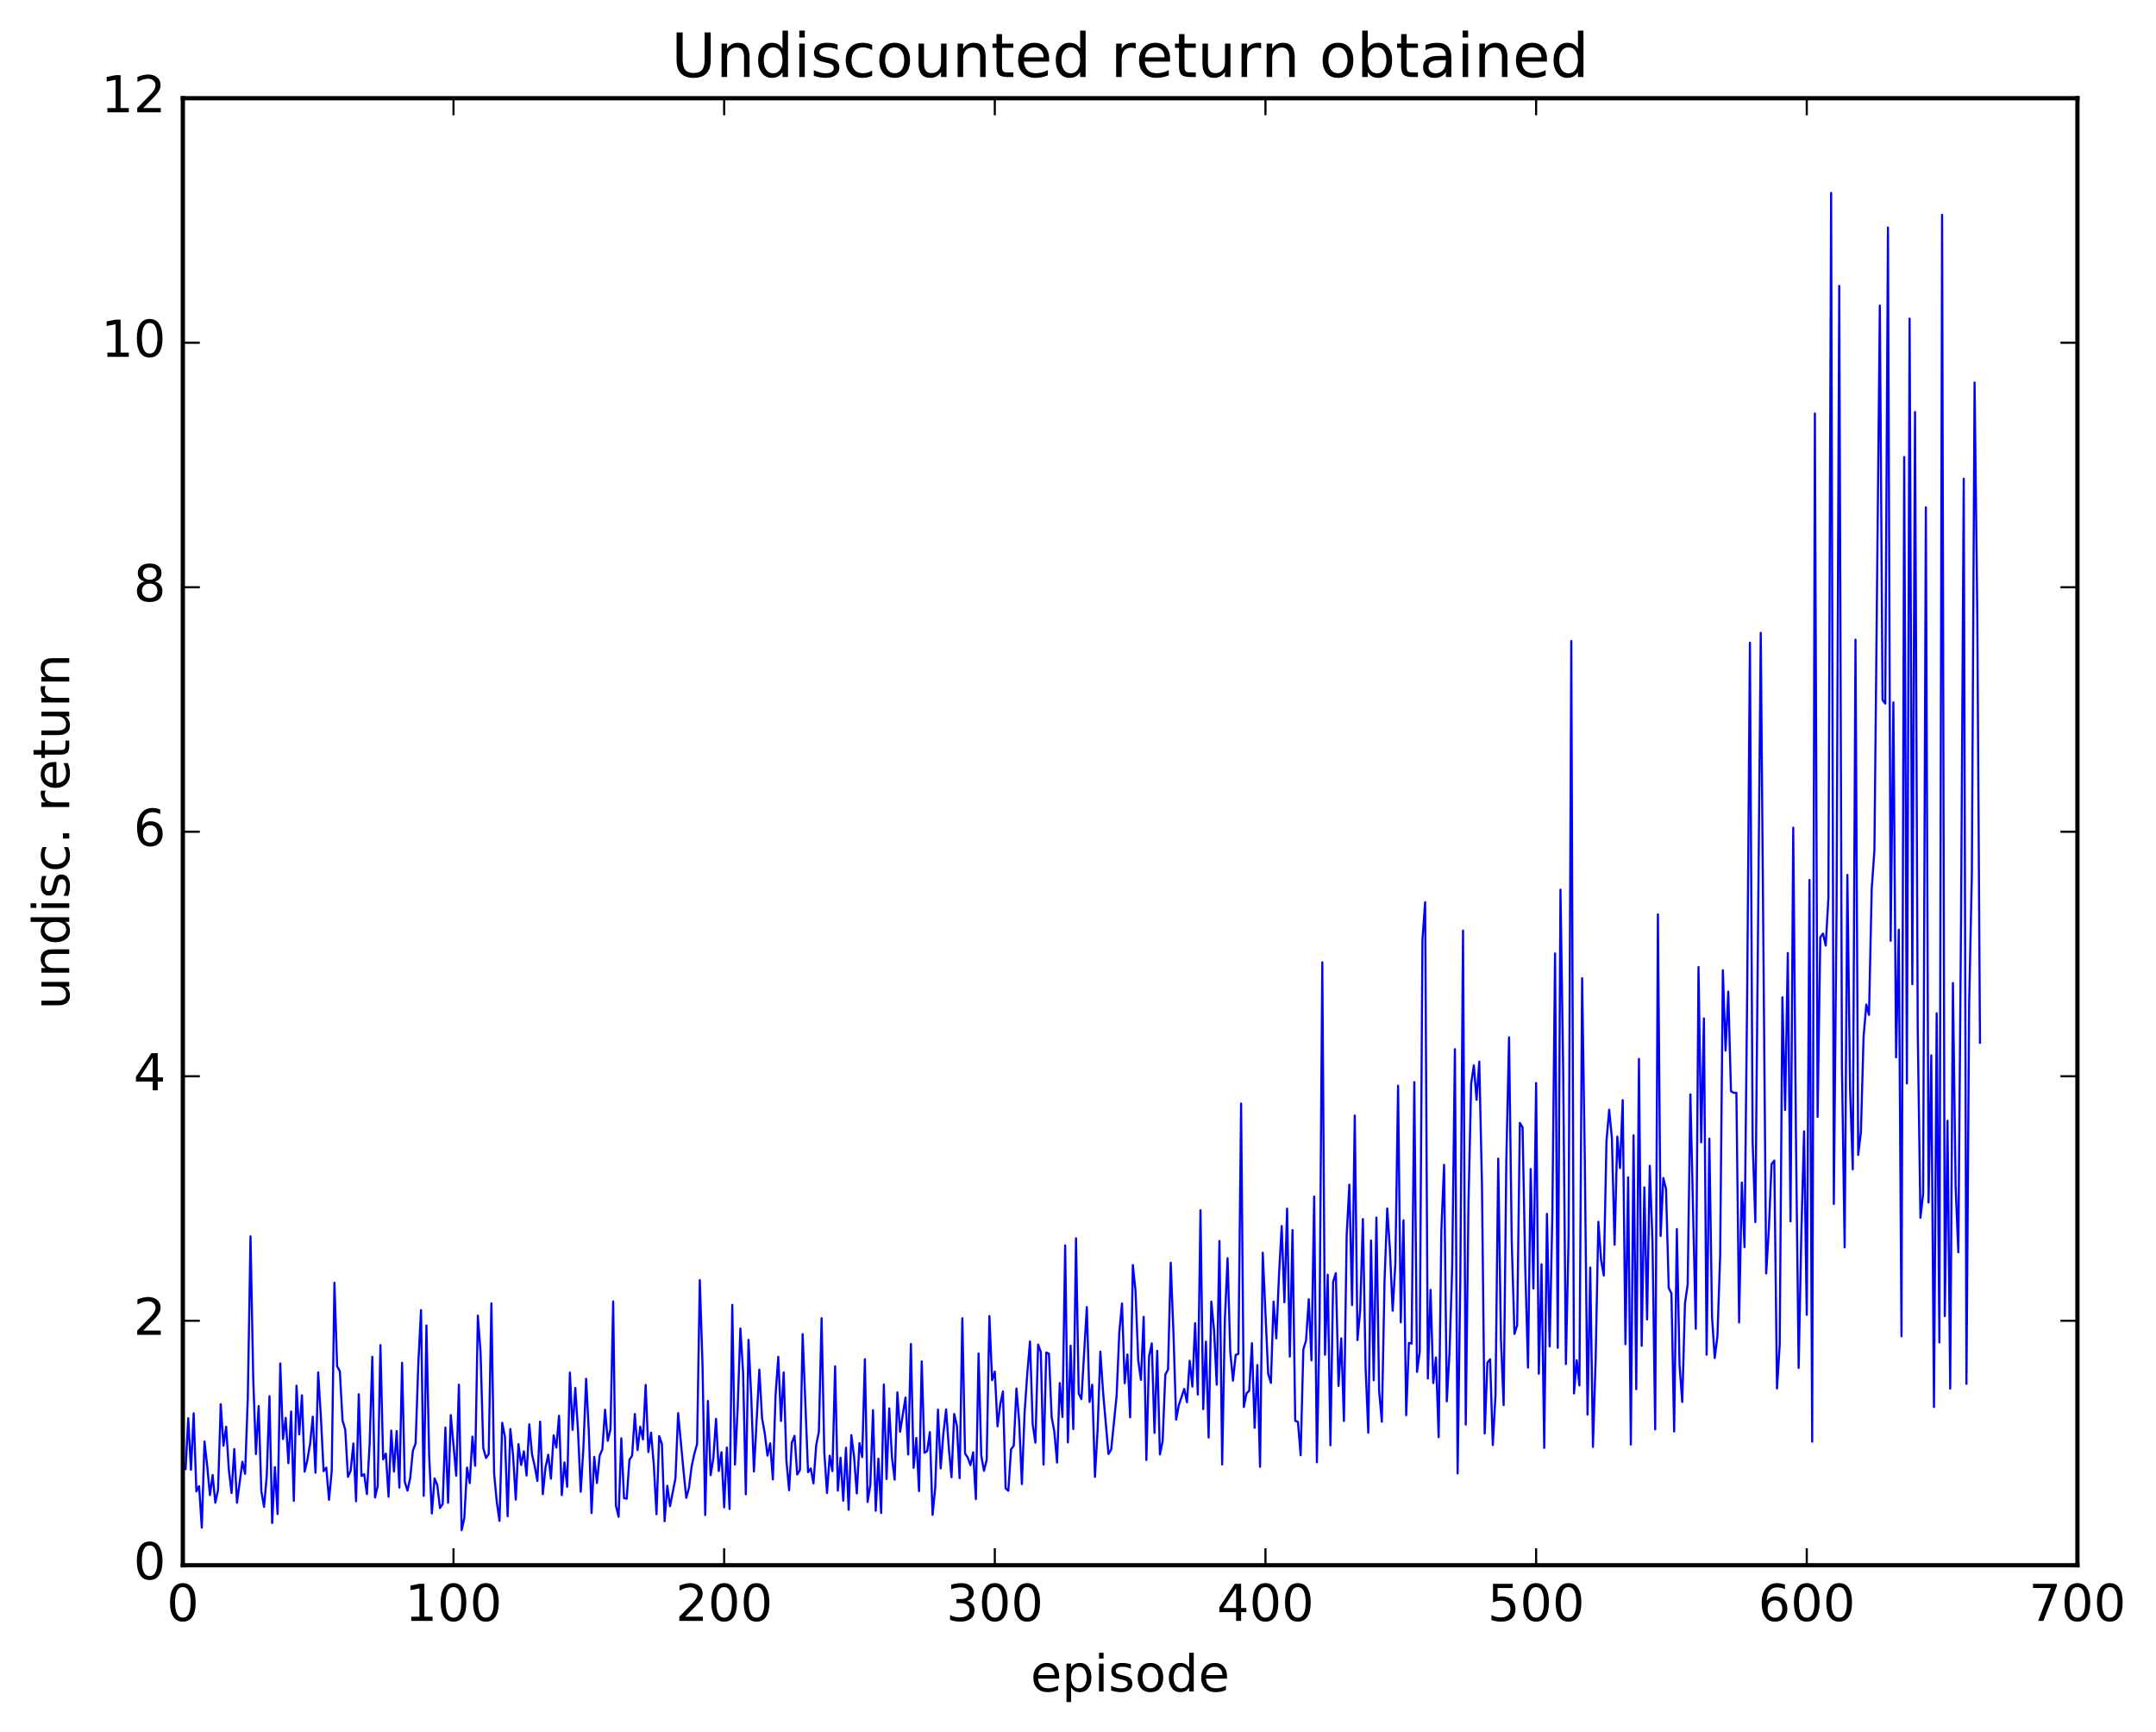 <?xml version="1.0" encoding="utf-8" standalone="no"?>
<!DOCTYPE svg PUBLIC "-//W3C//DTD SVG 1.1//EN"
  "http://www.w3.org/Graphics/SVG/1.1/DTD/svg11.dtd">
<!-- Created with matplotlib (http://matplotlib.org/) -->
<svg height="408pt" version="1.1" viewBox="0 0 508 408" width="508pt" xmlns="http://www.w3.org/2000/svg" xmlns:xlink="http://www.w3.org/1999/xlink">
 <defs>
  <style type="text/css">
*{stroke-linecap:butt;stroke-linejoin:round;stroke-miterlimit:100000;}
  </style>
 </defs>
 <g id="figure_1">
  <g id="patch_1">
   <path d="M 0 408.169 
L 508.136 408.169 
L 508.136 0 
L 0 0 
z
" style="fill:#ffffff;"/>
  </g>
  <g id="axes_1">
   <g id="patch_2">
    <path d="M 43.084 368.742 
L 489.484 368.742 
L 489.484 23.142 
L 43.084 23.142 
z
" style="fill:#ffffff;"/>
   </g>
   <g id="line2d_1">
    <path clip-path="url(#p775351aa95)" d="M 43.721 346.087 
L 44.359 334.107 
L 44.997 346.255 
L 45.635 332.951 
L 46.272 351.349 
L 46.91 350.121 
L 47.548 359.878 
L 48.185 339.581 
L 48.823 345.326 
L 49.461 352.218 
L 50.099 347.486 
L 50.736 354.012 
L 51.374 351.013 
L 52.012 330.796 
L 52.649 340.592 
L 53.287 336.103 
L 53.925 346.298 
L 54.563 351.734 
L 55.2 341.373 
L 55.838 354.02 
L 57.113 344.367 
L 57.751 347.209 
L 58.389 329.196 
L 59.027 291.255 
L 59.664 324.602 
L 60.302 342.557 
L 60.94 331.233 
L 61.577 351.311 
L 62.215 354.98 
L 62.853 347.699 
L 63.491 328.926 
L 64.128 358.797 
L 64.766 345.628 
L 65.404 356.672 
L 66.041 321.189 
L 66.679 339.012 
L 67.317 334.024 
L 67.955 344.687 
L 68.592 332.524 
L 69.23 353.575 
L 69.868 326.438 
L 70.505 337.922 
L 71.143 328.702 
L 71.781 346.693 
L 72.419 343.938 
L 73.056 340.183 
L 73.694 333.743 
L 74.332 346.957 
L 74.969 323.325 
L 75.607 333.802 
L 76.245 346.569 
L 76.883 345.743 
L 77.52 353.33 
L 78.158 346.614 
L 78.796 302.186 
L 79.433 321.879 
L 80.071 323.023 
L 80.709 334.622 
L 81.347 336.786 
L 81.984 347.921 
L 82.622 346.499 
L 83.26 340.053 
L 83.897 353.668 
L 84.535 328.455 
L 85.173 347.721 
L 85.811 347.282 
L 86.448 351.97 
L 87.086 340.316 
L 87.724 319.642 
L 88.361 352.767 
L 88.999 350.022 
L 89.637 316.879 
L 90.275 343.809 
L 90.912 342.444 
L 91.55 352.589 
L 92.188 337.018 
L 92.825 346.664 
L 93.463 337.126 
L 94.101 350.447 
L 94.739 321.045 
L 95.376 349.099 
L 96.014 351.167 
L 96.652 348.178 
L 97.289 341.747 
L 97.927 340.021 
L 98.565 321.201 
L 99.203 308.632 
L 99.84 352.395 
L 100.478 312.243 
L 101.116 342.796 
L 101.753 356.535 
L 102.391 348.3 
L 103.029 349.834 
L 103.667 355.254 
L 104.304 354.322 
L 104.942 336.3 
L 105.58 354.027 
L 106.217 333.37 
L 107.493 347.647 
L 108.131 326.202 
L 108.768 360.488 
L 109.406 357.632 
L 110.044 345.73 
L 110.681 349.391 
L 111.319 338.455 
L 111.957 345.312 
L 112.595 309.939 
L 113.232 318.621 
L 113.87 341.121 
L 114.508 343.478 
L 115.145 342.549 
L 115.783 307.03 
L 116.421 347.097 
L 117.059 353.908 
L 117.696 358.296 
L 118.334 335.181 
L 118.972 338.475 
L 119.609 357.189 
L 120.247 336.651 
L 120.885 342.804 
L 121.523 353.275 
L 122.16 340.217 
L 122.798 345.127 
L 123.436 341.906 
L 124.073 347.6 
L 124.711 335.547 
L 125.349 342.563 
L 125.987 345.392 
L 126.624 348.873 
L 127.262 334.91 
L 127.9 352.009 
L 128.537 345.692 
L 129.175 342.712 
L 129.813 348.354 
L 130.451 338.141 
L 131.088 341.011 
L 131.726 333.523 
L 132.364 352.221 
L 133.001 344.514 
L 133.639 350.274 
L 134.277 323.345 
L 134.915 336.847 
L 135.552 326.981 
L 136.19 337.05 
L 136.828 351.428 
L 137.465 341.085 
L 138.103 324.809 
L 138.741 337.267 
L 139.379 356.446 
L 140.016 343.22 
L 140.654 349.36 
L 141.292 342.896 
L 141.929 341.436 
L 142.567 332.107 
L 143.205 339.419 
L 143.843 336.694 
L 144.48 306.596 
L 145.118 354.676 
L 145.756 357.322 
L 146.393 338.841 
L 147.031 352.931 
L 147.669 353.058 
L 148.307 343.924 
L 148.944 342.887 
L 149.582 333.099 
L 150.22 341.636 
L 150.857 336.081 
L 151.495 339.092 
L 152.133 326.269 
L 152.771 342.069 
L 153.408 337.493 
L 154.046 345.025 
L 154.684 356.725 
L 155.321 338.311 
L 155.959 340.173 
L 156.597 358.353 
L 157.235 350.029 
L 157.872 354.832 
L 159.148 348.269 
L 159.785 332.906 
L 161.061 346.563 
L 161.699 352.871 
L 162.336 350.524 
L 162.974 345.397 
L 163.612 342.456 
L 164.249 340.183 
L 164.887 301.565 
L 165.525 321.381 
L 166.163 356.907 
L 166.8 330.045 
L 167.438 347.517 
L 168.076 343.589 
L 168.713 334.251 
L 169.351 346.53 
L 169.989 342.102 
L 170.627 355.1 
L 171.264 341.01 
L 171.902 355.489 
L 172.54 307.41 
L 173.177 345.028 
L 173.815 331.503 
L 174.453 312.975 
L 175.091 323.369 
L 175.728 352.028 
L 176.366 315.65 
L 177.004 328.982 
L 177.641 346.661 
L 178.917 322.659 
L 179.555 334.086 
L 180.192 337.667 
L 180.83 342.912 
L 181.468 340.023 
L 182.105 348.524 
L 182.743 328.589 
L 183.381 319.648 
L 184.019 334.753 
L 184.656 323.32 
L 185.294 344.06 
L 185.932 351.08 
L 186.569 339.883 
L 187.207 338.24 
L 187.845 347.37 
L 188.483 346.301 
L 189.12 314.293 
L 190.396 346.819 
L 191.033 345.943 
L 191.671 349.459 
L 192.309 340.496 
L 192.947 337.246 
L 193.584 310.545 
L 194.222 342.04 
L 194.86 351.708 
L 195.497 342.934 
L 196.135 346.561 
L 196.773 321.878 
L 197.411 351.155 
L 198.048 343.41 
L 198.686 353.539 
L 199.324 341.064 
L 199.961 355.682 
L 200.599 338.092 
L 201.237 343.163 
L 201.875 351.825 
L 202.512 339.968 
L 203.15 343.271 
L 203.788 320.209 
L 204.425 353.838 
L 205.063 349.856 
L 205.701 332.195 
L 206.339 355.898 
L 206.976 343.631 
L 207.614 356.433 
L 208.252 326.158 
L 208.889 348.432 
L 209.527 331.786 
L 210.165 343.37 
L 210.803 348.579 
L 211.44 328.01 
L 212.078 337.298 
L 213.353 329.234 
L 213.991 342.646 
L 214.629 316.618 
L 215.267 345.792 
L 215.904 338.754 
L 216.542 351.294 
L 217.18 320.714 
L 217.817 342.247 
L 218.455 341.853 
L 219.093 337.381 
L 219.731 356.857 
L 220.368 350.403 
L 221.006 332.074 
L 221.644 345.929 
L 222.281 337.729 
L 222.919 332.031 
L 223.557 341.004 
L 224.195 348.02 
L 224.832 333.106 
L 225.47 335.902 
L 226.108 348.227 
L 226.745 310.562 
L 227.383 342.417 
L 228.021 343.383 
L 228.659 345.167 
L 229.296 342.135 
L 229.934 353.171 
L 230.572 318.849 
L 231.209 342.956 
L 231.847 346.502 
L 232.485 343.92 
L 233.123 310.039 
L 233.76 325.14 
L 234.398 323.109 
L 235.036 336.016 
L 235.673 330.917 
L 236.311 327.804 
L 236.949 350.627 
L 237.587 351.202 
L 238.224 341.431 
L 238.862 340.571 
L 239.5 327.099 
L 240.137 334.888 
L 240.775 349.619 
L 241.413 332.831 
L 242.051 323.551 
L 242.688 316.031 
L 243.326 335.55 
L 243.964 339.863 
L 244.601 316.76 
L 245.239 318.486 
L 245.877 345.033 
L 246.515 318.633 
L 247.152 318.892 
L 247.79 333.807 
L 248.428 337.319 
L 249.065 344.549 
L 249.703 325.827 
L 250.341 333.81 
L 250.979 293.4 
L 251.616 339.795 
L 252.254 317.032 
L 252.892 336.667 
L 253.529 291.708 
L 254.167 328.267 
L 254.805 329.616 
L 256.08 307.918 
L 256.718 330.271 
L 257.356 326.211 
L 257.993 347.923 
L 258.631 336.686 
L 259.269 318.418 
L 259.907 327.969 
L 261.182 342.53 
L 261.82 341.484 
L 263.095 328.866 
L 263.733 313.844 
L 264.371 307.079 
L 265.008 325.852 
L 265.646 319.093 
L 266.284 333.901 
L 266.921 298.005 
L 267.559 304.154 
L 268.197 320.567 
L 268.835 325.075 
L 269.472 310.226 
L 270.11 343.945 
L 270.748 319.559 
L 271.385 316.479 
L 272.023 337.553 
L 272.661 318.23 
L 273.299 342.639 
L 273.936 339.564 
L 274.574 323.855 
L 275.212 322.634 
L 275.849 297.479 
L 276.487 313.924 
L 277.125 334.429 
L 277.763 330.997 
L 279.038 327.193 
L 279.676 330.354 
L 280.313 320.565 
L 280.951 326.663 
L 281.589 311.712 
L 282.227 328.534 
L 282.864 285.112 
L 283.502 331.969 
L 284.14 316.056 
L 284.777 338.651 
L 285.415 306.624 
L 286.053 313.363 
L 286.691 326.204 
L 287.328 292.346 
L 287.966 344.992 
L 288.604 310.958 
L 289.241 296.409 
L 289.879 318.426 
L 290.517 325.26 
L 291.155 319.191 
L 291.792 318.963 
L 292.43 259.976 
L 293.068 331.462 
L 293.705 328.242 
L 294.343 327.642 
L 294.981 316.425 
L 295.619 336.366 
L 296.256 321.574 
L 296.894 345.542 
L 297.532 295.123 
L 298.807 323.586 
L 299.445 325.784 
L 300.083 306.627 
L 300.72 315.293 
L 301.358 300.426 
L 301.996 288.839 
L 302.633 306.778 
L 303.271 284.736 
L 303.909 319.588 
L 304.547 289.788 
L 305.184 334.71 
L 305.822 334.96 
L 306.46 342.829 
L 307.097 317.886 
L 307.735 315.779 
L 308.373 306.08 
L 309.011 320.471 
L 309.648 281.884 
L 310.286 344.48 
L 310.924 311.311 
L 311.561 226.703 
L 312.199 319.136 
L 312.837 300.294 
L 313.475 340.482 
L 314.112 301.99 
L 314.75 299.938 
L 315.388 326.501 
L 316.025 315.291 
L 316.663 334.756 
L 317.301 291.066 
L 317.939 279.083 
L 318.576 307.45 
L 319.214 262.801 
L 319.852 315.702 
L 320.489 308.625 
L 321.127 287.187 
L 321.765 322.257 
L 322.403 337.507 
L 323.04 292.242 
L 323.678 325.164 
L 324.316 286.85 
L 324.953 327.691 
L 325.591 334.93 
L 326.229 301.658 
L 326.867 284.7 
L 327.504 294.573 
L 328.142 308.79 
L 328.78 297.607 
L 329.417 255.768 
L 330.055 311.524 
L 330.693 287.47 
L 331.331 333.395 
L 331.968 316.38 
L 332.606 316.508 
L 333.244 254.927 
L 333.881 323.198 
L 334.519 318.462 
L 335.157 221.459 
L 335.795 212.532 
L 336.432 324.76 
L 337.07 303.873 
L 337.708 325.814 
L 338.345 319.794 
L 338.983 338.581 
L 339.621 289.676 
L 340.259 274.411 
L 340.896 330.129 
L 341.534 318.694 
L 342.172 298.435 
L 342.809 247.163 
L 343.447 347.105 
L 344.085 300.887 
L 344.723 219.237 
L 345.36 335.611 
L 345.998 283.856 
L 346.636 255.267 
L 347.273 250.983 
L 347.911 259.089 
L 348.549 250.082 
L 349.187 279.409 
L 349.824 337.702 
L 350.462 321.014 
L 351.1 320.225 
L 351.737 340.437 
L 352.375 328.589 
L 353.013 272.943 
L 353.651 315.394 
L 354.288 331.019 
L 354.926 273.184 
L 355.564 244.382 
L 356.201 292.566 
L 356.839 314.243 
L 357.477 312.233 
L 358.115 264.543 
L 358.752 265.567 
L 359.39 298.755 
L 360.028 322.179 
L 360.665 275.393 
L 361.303 303.553 
L 361.941 255.134 
L 362.579 323.616 
L 363.216 297.839 
L 363.854 341.089 
L 364.492 285.949 
L 365.129 317.18 
L 365.767 286.316 
L 366.405 224.614 
L 367.043 317.51 
L 367.68 209.601 
L 368.318 252.084 
L 368.956 321.339 
L 369.593 291.7 
L 370.231 151.003 
L 370.869 328.271 
L 371.507 320.446 
L 372.144 326.39 
L 372.782 230.457 
L 373.42 273.653 
L 374.057 333.245 
L 374.695 298.614 
L 375.333 340.86 
L 375.971 320.14 
L 376.608 287.828 
L 377.246 296.808 
L 377.884 300.491 
L 378.521 268.844 
L 379.159 261.434 
L 379.797 268.108 
L 380.435 293.241 
L 381.072 267.765 
L 381.71 275.186 
L 382.348 259.16 
L 382.985 316.658 
L 383.623 277.35 
L 384.261 340.301 
L 384.899 267.459 
L 385.536 327.261 
L 386.174 249.461 
L 386.812 317.046 
L 387.449 279.717 
L 388.087 310.841 
L 388.725 274.638 
L 389.363 292.6 
L 390 336.732 
L 390.638 215.409 
L 391.276 291.159 
L 391.913 277.51 
L 392.551 280.087 
L 393.189 303.412 
L 393.827 304.715 
L 394.464 337.216 
L 395.102 289.555 
L 395.74 321.631 
L 396.377 330.29 
L 397.015 307.082 
L 397.653 302.577 
L 398.291 257.807 
L 399.566 313.042 
L 400.204 227.815 
L 400.841 269.121 
L 401.479 239.907 
L 402.117 319.14 
L 402.755 268.25 
L 403.392 310.229 
L 404.03 319.92 
L 404.668 314.715 
L 405.305 295.84 
L 405.943 228.569 
L 406.581 247.49 
L 407.219 233.612 
L 407.856 257.063 
L 408.494 257.449 
L 409.132 257.446 
L 409.769 311.544 
L 410.407 278.582 
L 411.045 293.798 
L 411.683 232.989 
L 412.32 151.411 
L 412.958 269.057 
L 413.596 287.897 
L 414.871 149.091 
L 416.147 300.007 
L 416.784 289.425 
L 417.422 274.24 
L 418.06 273.415 
L 418.697 327.091 
L 419.335 316.823 
L 419.973 234.947 
L 420.611 261.498 
L 421.248 224.517 
L 421.886 287.733 
L 422.524 194.977 
L 423.161 267.449 
L 423.799 322.263 
L 424.437 290.577 
L 425.075 266.516 
L 425.712 309.748 
L 426.35 207.293 
L 426.988 339.633 
L 427.625 97.407 
L 428.263 263.121 
L 428.901 220.811 
L 429.539 219.932 
L 430.176 222.752 
L 430.814 211.58 
L 431.452 45.455 
L 432.089 283.632 
L 432.727 214.725 
L 433.365 67.354 
L 434.003 251.126 
L 434.64 293.838 
L 435.278 206.108 
L 435.916 256.557 
L 436.553 275.471 
L 437.191 150.695 
L 437.829 272.075 
L 438.467 266.752 
L 439.104 244.192 
L 439.742 236.65 
L 440.38 239.09 
L 441.017 209.422 
L 441.655 200.225 
L 442.931 71.979 
L 443.568 164.869 
L 444.206 165.745 
L 444.844 53.599 
L 445.481 221.642 
L 446.119 165.451 
L 446.757 249.092 
L 447.395 219.029 
L 448.032 314.809 
L 448.67 107.671 
L 449.308 255.225 
L 449.945 75.058 
L 450.583 231.843 
L 451.221 97.081 
L 451.859 242.469 
L 452.496 286.876 
L 453.134 281.206 
L 453.772 119.531 
L 454.409 283.273 
L 455.047 248.631 
L 455.685 331.474 
L 456.323 238.705 
L 456.96 316.262 
L 457.598 50.596 
L 458.236 310.044 
L 458.873 264.037 
L 459.511 327.128 
L 460.149 231.587 
L 460.787 279.539 
L 461.424 295.014 
L 462.062 217.054 
L 462.7 112.781 
L 463.337 326.007 
L 463.975 236.337 
L 464.613 205.94 
L 465.251 90.112 
L 465.888 144.151 
L 466.526 245.635 
L 466.526 245.635 
" style="fill:none;stroke:#0000ff;stroke-linecap:square;stroke-width:0.5;"/>
   </g>
   <g id="patch_3">
    <path d="M 43.084 368.742 
L 489.484 368.742 
" style="fill:none;stroke:#000000;stroke-linecap:square;stroke-linejoin:miter;"/>
   </g>
   <g id="patch_4">
    <path d="M 43.084 368.742 
L 43.084 23.142 
" style="fill:none;stroke:#000000;stroke-linecap:square;stroke-linejoin:miter;"/>
   </g>
   <g id="patch_5">
    <path d="M 43.084 23.142 
L 489.484 23.142 
" style="fill:none;stroke:#000000;stroke-linecap:square;stroke-linejoin:miter;"/>
   </g>
   <g id="patch_6">
    <path d="M 489.484 368.742 
L 489.484 23.142 
" style="fill:none;stroke:#000000;stroke-linecap:square;stroke-linejoin:miter;"/>
   </g>
   <g id="matplotlib.axis_1">
    <g id="xtick_1">
     <g id="line2d_2">
      <defs>
       <path d="M 0 0 
L 0 -4 
" id="m31ffd8aace" style="stroke:#000000;stroke-width:0.5;"/>
      </defs>
      <g>
       <use style="stroke:#000000;stroke-width:0.5;" x="43.084" xlink:href="#m31ffd8aace" y="368.742"/>
      </g>
     </g>
     <g id="line2d_3">
      <defs>
       <path d="M 0 0 
L 0 4 
" id="me9d390a740" style="stroke:#000000;stroke-width:0.5;"/>
      </defs>
      <g>
       <use style="stroke:#000000;stroke-width:0.5;" x="43.084" xlink:href="#me9d390a740" y="23.142"/>
      </g>
     </g>
     <g id="text_1">
      <!-- 0 -->
      <defs>
       <path d="M 31.781 66.406 
Q 24.172 66.406 20.328 58.906 
Q 16.5 51.422 16.5 36.375 
Q 16.5 21.391 20.328 13.891 
Q 24.172 6.391 31.781 6.391 
Q 39.453 6.391 43.281 13.891 
Q 47.125 21.391 47.125 36.375 
Q 47.125 51.422 43.281 58.906 
Q 39.453 66.406 31.781 66.406 
M 31.781 74.219 
Q 44.047 74.219 50.516 64.516 
Q 56.984 54.828 56.984 36.375 
Q 56.984 17.969 50.516 8.266 
Q 44.047 -1.422 31.781 -1.422 
Q 19.531 -1.422 13.062 8.266 
Q 6.594 17.969 6.594 36.375 
Q 6.594 54.828 13.062 64.516 
Q 19.531 74.219 31.781 74.219 
" id="BitstreamVeraSans-Roman-30"/>
      </defs>
      <g transform="translate(39.266 381.86)scale(0.12 -0.12)">
       <use xlink:href="#BitstreamVeraSans-Roman-30"/>
      </g>
     </g>
    </g>
    <g id="xtick_2">
     <g id="line2d_4">
      <g>
       <use style="stroke:#000000;stroke-width:0.5;" x="106.855" xlink:href="#m31ffd8aace" y="368.742"/>
      </g>
     </g>
     <g id="line2d_5">
      <g>
       <use style="stroke:#000000;stroke-width:0.5;" x="106.855" xlink:href="#me9d390a740" y="23.142"/>
      </g>
     </g>
     <g id="text_2">
      <!-- 100 -->
      <defs>
       <path d="M 12.406 8.297 
L 28.516 8.297 
L 28.516 63.922 
L 10.984 60.406 
L 10.984 69.391 
L 28.422 72.906 
L 38.281 72.906 
L 38.281 8.297 
L 54.391 8.297 
L 54.391 0 
L 12.406 0 
z
" id="BitstreamVeraSans-Roman-31"/>
      </defs>
      <g transform="translate(95.403 381.86)scale(0.12 -0.12)">
       <use xlink:href="#BitstreamVeraSans-Roman-31"/>
       <use x="63.623" xlink:href="#BitstreamVeraSans-Roman-30"/>
       <use x="127.246" xlink:href="#BitstreamVeraSans-Roman-30"/>
      </g>
     </g>
    </g>
    <g id="xtick_3">
     <g id="line2d_6">
      <g>
       <use style="stroke:#000000;stroke-width:0.5;" x="170.627" xlink:href="#m31ffd8aace" y="368.742"/>
      </g>
     </g>
     <g id="line2d_7">
      <g>
       <use style="stroke:#000000;stroke-width:0.5;" x="170.627" xlink:href="#me9d390a740" y="23.142"/>
      </g>
     </g>
     <g id="text_3">
      <!-- 200 -->
      <defs>
       <path d="M 19.188 8.297 
L 53.609 8.297 
L 53.609 0 
L 7.328 0 
L 7.328 8.297 
Q 12.938 14.109 22.625 23.891 
Q 32.328 33.688 34.812 36.531 
Q 39.547 41.844 41.422 45.531 
Q 43.312 49.219 43.312 52.781 
Q 43.312 58.594 39.234 62.25 
Q 35.156 65.922 28.609 65.922 
Q 23.969 65.922 18.812 64.312 
Q 13.672 62.703 7.812 59.422 
L 7.812 69.391 
Q 13.766 71.781 18.938 73 
Q 24.125 74.219 28.422 74.219 
Q 39.75 74.219 46.484 68.547 
Q 53.219 62.891 53.219 53.422 
Q 53.219 48.922 51.531 44.891 
Q 49.859 40.875 45.406 35.406 
Q 44.188 33.984 37.641 27.219 
Q 31.109 20.453 19.188 8.297 
" id="BitstreamVeraSans-Roman-32"/>
      </defs>
      <g transform="translate(159.174 381.86)scale(0.12 -0.12)">
       <use xlink:href="#BitstreamVeraSans-Roman-32"/>
       <use x="63.623" xlink:href="#BitstreamVeraSans-Roman-30"/>
       <use x="127.246" xlink:href="#BitstreamVeraSans-Roman-30"/>
      </g>
     </g>
    </g>
    <g id="xtick_4">
     <g id="line2d_8">
      <g>
       <use style="stroke:#000000;stroke-width:0.5;" x="234.398" xlink:href="#m31ffd8aace" y="368.742"/>
      </g>
     </g>
     <g id="line2d_9">
      <g>
       <use style="stroke:#000000;stroke-width:0.5;" x="234.398" xlink:href="#me9d390a740" y="23.142"/>
      </g>
     </g>
     <g id="text_4">
      <!-- 300 -->
      <defs>
       <path d="M 40.578 39.312 
Q 47.656 37.797 51.625 33 
Q 55.609 28.219 55.609 21.188 
Q 55.609 10.406 48.188 4.484 
Q 40.766 -1.422 27.094 -1.422 
Q 22.516 -1.422 17.656 -0.516 
Q 12.797 0.391 7.625 2.203 
L 7.625 11.719 
Q 11.719 9.328 16.594 8.109 
Q 21.484 6.891 26.812 6.891 
Q 36.078 6.891 40.938 10.547 
Q 45.797 14.203 45.797 21.188 
Q 45.797 27.641 41.281 31.266 
Q 36.766 34.906 28.719 34.906 
L 20.219 34.906 
L 20.219 43.016 
L 29.109 43.016 
Q 36.375 43.016 40.234 45.922 
Q 44.094 48.828 44.094 54.297 
Q 44.094 59.906 40.109 62.906 
Q 36.141 65.922 28.719 65.922 
Q 24.656 65.922 20.016 65.031 
Q 15.375 64.156 9.812 62.312 
L 9.812 71.094 
Q 15.438 72.656 20.344 73.438 
Q 25.25 74.219 29.594 74.219 
Q 40.828 74.219 47.359 69.109 
Q 53.906 64.016 53.906 55.328 
Q 53.906 49.266 50.438 45.094 
Q 46.969 40.922 40.578 39.312 
" id="BitstreamVeraSans-Roman-33"/>
      </defs>
      <g transform="translate(222.946 381.86)scale(0.12 -0.12)">
       <use xlink:href="#BitstreamVeraSans-Roman-33"/>
       <use x="63.623" xlink:href="#BitstreamVeraSans-Roman-30"/>
       <use x="127.246" xlink:href="#BitstreamVeraSans-Roman-30"/>
      </g>
     </g>
    </g>
    <g id="xtick_5">
     <g id="line2d_10">
      <g>
       <use style="stroke:#000000;stroke-width:0.5;" x="298.169" xlink:href="#m31ffd8aace" y="368.742"/>
      </g>
     </g>
     <g id="line2d_11">
      <g>
       <use style="stroke:#000000;stroke-width:0.5;" x="298.169" xlink:href="#me9d390a740" y="23.142"/>
      </g>
     </g>
     <g id="text_5">
      <!-- 400 -->
      <defs>
       <path d="M 37.797 64.312 
L 12.891 25.391 
L 37.797 25.391 
z
M 35.203 72.906 
L 47.609 72.906 
L 47.609 25.391 
L 58.016 25.391 
L 58.016 17.188 
L 47.609 17.188 
L 47.609 0 
L 37.797 0 
L 37.797 17.188 
L 4.891 17.188 
L 4.891 26.703 
z
" id="BitstreamVeraSans-Roman-34"/>
      </defs>
      <g transform="translate(286.717 381.86)scale(0.12 -0.12)">
       <use xlink:href="#BitstreamVeraSans-Roman-34"/>
       <use x="63.623" xlink:href="#BitstreamVeraSans-Roman-30"/>
       <use x="127.246" xlink:href="#BitstreamVeraSans-Roman-30"/>
      </g>
     </g>
    </g>
    <g id="xtick_6">
     <g id="line2d_12">
      <g>
       <use style="stroke:#000000;stroke-width:0.5;" x="361.941" xlink:href="#m31ffd8aace" y="368.742"/>
      </g>
     </g>
     <g id="line2d_13">
      <g>
       <use style="stroke:#000000;stroke-width:0.5;" x="361.941" xlink:href="#me9d390a740" y="23.142"/>
      </g>
     </g>
     <g id="text_6">
      <!-- 500 -->
      <defs>
       <path d="M 10.797 72.906 
L 49.516 72.906 
L 49.516 64.594 
L 19.828 64.594 
L 19.828 46.734 
Q 21.969 47.469 24.109 47.828 
Q 26.266 48.188 28.422 48.188 
Q 40.625 48.188 47.75 41.5 
Q 54.891 34.812 54.891 23.391 
Q 54.891 11.625 47.562 5.094 
Q 40.234 -1.422 26.906 -1.422 
Q 22.312 -1.422 17.547 -0.641 
Q 12.797 0.141 7.719 1.703 
L 7.719 11.625 
Q 12.109 9.234 16.797 8.062 
Q 21.484 6.891 26.703 6.891 
Q 35.156 6.891 40.078 11.328 
Q 45.016 15.766 45.016 23.391 
Q 45.016 31 40.078 35.438 
Q 35.156 39.891 26.703 39.891 
Q 22.75 39.891 18.812 39.016 
Q 14.891 38.141 10.797 36.281 
z
" id="BitstreamVeraSans-Roman-35"/>
      </defs>
      <g transform="translate(350.488 381.86)scale(0.12 -0.12)">
       <use xlink:href="#BitstreamVeraSans-Roman-35"/>
       <use x="63.623" xlink:href="#BitstreamVeraSans-Roman-30"/>
       <use x="127.246" xlink:href="#BitstreamVeraSans-Roman-30"/>
      </g>
     </g>
    </g>
    <g id="xtick_7">
     <g id="line2d_14">
      <g>
       <use style="stroke:#000000;stroke-width:0.5;" x="425.712" xlink:href="#m31ffd8aace" y="368.742"/>
      </g>
     </g>
     <g id="line2d_15">
      <g>
       <use style="stroke:#000000;stroke-width:0.5;" x="425.712" xlink:href="#me9d390a740" y="23.142"/>
      </g>
     </g>
     <g id="text_7">
      <!-- 600 -->
      <defs>
       <path d="M 33.016 40.375 
Q 26.375 40.375 22.484 35.828 
Q 18.609 31.297 18.609 23.391 
Q 18.609 15.531 22.484 10.953 
Q 26.375 6.391 33.016 6.391 
Q 39.656 6.391 43.531 10.953 
Q 47.406 15.531 47.406 23.391 
Q 47.406 31.297 43.531 35.828 
Q 39.656 40.375 33.016 40.375 
M 52.594 71.297 
L 52.594 62.312 
Q 48.875 64.062 45.094 64.984 
Q 41.312 65.922 37.594 65.922 
Q 27.828 65.922 22.672 59.328 
Q 17.531 52.734 16.797 39.406 
Q 19.672 43.656 24.016 45.922 
Q 28.375 48.188 33.594 48.188 
Q 44.578 48.188 50.953 41.516 
Q 57.328 34.859 57.328 23.391 
Q 57.328 12.156 50.688 5.359 
Q 44.047 -1.422 33.016 -1.422 
Q 20.359 -1.422 13.672 8.266 
Q 6.984 17.969 6.984 36.375 
Q 6.984 53.656 15.188 63.938 
Q 23.391 74.219 37.203 74.219 
Q 40.922 74.219 44.703 73.484 
Q 48.484 72.75 52.594 71.297 
" id="BitstreamVeraSans-Roman-36"/>
      </defs>
      <g transform="translate(414.26 381.86)scale(0.12 -0.12)">
       <use xlink:href="#BitstreamVeraSans-Roman-36"/>
       <use x="63.623" xlink:href="#BitstreamVeraSans-Roman-30"/>
       <use x="127.246" xlink:href="#BitstreamVeraSans-Roman-30"/>
      </g>
     </g>
    </g>
    <g id="xtick_8">
     <g id="line2d_16">
      <g>
       <use style="stroke:#000000;stroke-width:0.5;" x="489.484" xlink:href="#m31ffd8aace" y="368.742"/>
      </g>
     </g>
     <g id="line2d_17">
      <g>
       <use style="stroke:#000000;stroke-width:0.5;" x="489.484" xlink:href="#me9d390a740" y="23.142"/>
      </g>
     </g>
     <g id="text_8">
      <!-- 700 -->
      <defs>
       <path d="M 8.203 72.906 
L 55.078 72.906 
L 55.078 68.703 
L 28.609 0 
L 18.312 0 
L 43.219 64.594 
L 8.203 64.594 
z
" id="BitstreamVeraSans-Roman-37"/>
      </defs>
      <g transform="translate(478.031 381.86)scale(0.12 -0.12)">
       <use xlink:href="#BitstreamVeraSans-Roman-37"/>
       <use x="63.623" xlink:href="#BitstreamVeraSans-Roman-30"/>
       <use x="127.246" xlink:href="#BitstreamVeraSans-Roman-30"/>
      </g>
     </g>
    </g>
    <g id="text_9">
     <!-- episode -->
     <defs>
      <path d="M 30.609 48.391 
Q 23.391 48.391 19.188 42.75 
Q 14.984 37.109 14.984 27.297 
Q 14.984 17.484 19.156 11.844 
Q 23.344 6.203 30.609 6.203 
Q 37.797 6.203 41.984 11.859 
Q 46.188 17.531 46.188 27.297 
Q 46.188 37.016 41.984 42.703 
Q 37.797 48.391 30.609 48.391 
M 30.609 56 
Q 42.328 56 49.016 48.375 
Q 55.719 40.766 55.719 27.297 
Q 55.719 13.875 49.016 6.219 
Q 42.328 -1.422 30.609 -1.422 
Q 18.844 -1.422 12.172 6.219 
Q 5.516 13.875 5.516 27.297 
Q 5.516 40.766 12.172 48.375 
Q 18.844 56 30.609 56 
" id="BitstreamVeraSans-Roman-6f"/>
      <path d="M 18.109 8.203 
L 18.109 -20.797 
L 9.078 -20.797 
L 9.078 54.688 
L 18.109 54.688 
L 18.109 46.391 
Q 20.953 51.266 25.266 53.625 
Q 29.594 56 35.594 56 
Q 45.562 56 51.781 48.094 
Q 58.016 40.188 58.016 27.297 
Q 58.016 14.406 51.781 6.484 
Q 45.562 -1.422 35.594 -1.422 
Q 29.594 -1.422 25.266 0.953 
Q 20.953 3.328 18.109 8.203 
M 48.688 27.297 
Q 48.688 37.203 44.609 42.844 
Q 40.531 48.484 33.406 48.484 
Q 26.266 48.484 22.188 42.844 
Q 18.109 37.203 18.109 27.297 
Q 18.109 17.391 22.188 11.75 
Q 26.266 6.109 33.406 6.109 
Q 40.531 6.109 44.609 11.75 
Q 48.688 17.391 48.688 27.297 
" id="BitstreamVeraSans-Roman-70"/>
      <path d="M 9.422 54.688 
L 18.406 54.688 
L 18.406 0 
L 9.422 0 
z
M 9.422 75.984 
L 18.406 75.984 
L 18.406 64.594 
L 9.422 64.594 
z
" id="BitstreamVeraSans-Roman-69"/>
      <path d="M 56.203 29.594 
L 56.203 25.203 
L 14.891 25.203 
Q 15.484 15.922 20.484 11.062 
Q 25.484 6.203 34.422 6.203 
Q 39.594 6.203 44.453 7.469 
Q 49.312 8.734 54.109 11.281 
L 54.109 2.781 
Q 49.266 0.734 44.188 -0.344 
Q 39.109 -1.422 33.891 -1.422 
Q 20.797 -1.422 13.156 6.188 
Q 5.516 13.812 5.516 26.812 
Q 5.516 40.234 12.766 48.109 
Q 20.016 56 32.328 56 
Q 43.359 56 49.781 48.891 
Q 56.203 41.797 56.203 29.594 
M 47.219 32.234 
Q 47.125 39.594 43.094 43.984 
Q 39.062 48.391 32.422 48.391 
Q 24.906 48.391 20.391 44.141 
Q 15.875 39.891 15.188 32.172 
z
" id="BitstreamVeraSans-Roman-65"/>
      <path d="M 44.281 53.078 
L 44.281 44.578 
Q 40.484 46.531 36.375 47.5 
Q 32.281 48.484 27.875 48.484 
Q 21.188 48.484 17.844 46.438 
Q 14.5 44.391 14.5 40.281 
Q 14.5 37.156 16.891 35.375 
Q 19.281 33.594 26.516 31.984 
L 29.594 31.297 
Q 39.156 29.25 43.188 25.516 
Q 47.219 21.781 47.219 15.094 
Q 47.219 7.469 41.188 3.016 
Q 35.156 -1.422 24.609 -1.422 
Q 20.219 -1.422 15.453 -0.562 
Q 10.688 0.297 5.422 2 
L 5.422 11.281 
Q 10.406 8.688 15.234 7.391 
Q 20.062 6.109 24.812 6.109 
Q 31.156 6.109 34.562 8.281 
Q 37.984 10.453 37.984 14.406 
Q 37.984 18.062 35.516 20.016 
Q 33.062 21.969 24.703 23.781 
L 21.578 24.516 
Q 13.234 26.266 9.516 29.906 
Q 5.812 33.547 5.812 39.891 
Q 5.812 47.609 11.281 51.797 
Q 16.75 56 26.812 56 
Q 31.781 56 36.172 55.266 
Q 40.578 54.547 44.281 53.078 
" id="BitstreamVeraSans-Roman-73"/>
      <path d="M 45.406 46.391 
L 45.406 75.984 
L 54.391 75.984 
L 54.391 0 
L 45.406 0 
L 45.406 8.203 
Q 42.578 3.328 38.25 0.953 
Q 33.938 -1.422 27.875 -1.422 
Q 17.969 -1.422 11.734 6.484 
Q 5.516 14.406 5.516 27.297 
Q 5.516 40.188 11.734 48.094 
Q 17.969 56 27.875 56 
Q 33.938 56 38.25 53.625 
Q 42.578 51.266 45.406 46.391 
M 14.797 27.297 
Q 14.797 17.391 18.875 11.75 
Q 22.953 6.109 30.078 6.109 
Q 37.203 6.109 41.297 11.75 
Q 45.406 17.391 45.406 27.297 
Q 45.406 37.203 41.297 42.844 
Q 37.203 48.484 30.078 48.484 
Q 22.953 48.484 18.875 42.844 
Q 14.797 37.203 14.797 27.297 
" id="BitstreamVeraSans-Roman-64"/>
     </defs>
     <g transform="translate(242.818 398.474)scale(0.12 -0.12)">
      <use xlink:href="#BitstreamVeraSans-Roman-65"/>
      <use x="61.523" xlink:href="#BitstreamVeraSans-Roman-70"/>
      <use x="125.0" xlink:href="#BitstreamVeraSans-Roman-69"/>
      <use x="152.783" xlink:href="#BitstreamVeraSans-Roman-73"/>
      <use x="204.883" xlink:href="#BitstreamVeraSans-Roman-6f"/>
      <use x="266.064" xlink:href="#BitstreamVeraSans-Roman-64"/>
      <use x="329.541" xlink:href="#BitstreamVeraSans-Roman-65"/>
     </g>
    </g>
   </g>
   <g id="matplotlib.axis_2">
    <g id="ytick_1">
     <g id="line2d_18">
      <defs>
       <path d="M 0 0 
L 4 0 
" id="m97bbf50638" style="stroke:#000000;stroke-width:0.5;"/>
      </defs>
      <g>
       <use style="stroke:#000000;stroke-width:0.5;" x="43.084" xlink:href="#m97bbf50638" y="368.742"/>
      </g>
     </g>
     <g id="line2d_19">
      <defs>
       <path d="M 0 0 
L -4 0 
" id="mba6ca3ff7a" style="stroke:#000000;stroke-width:0.5;"/>
      </defs>
      <g>
       <use style="stroke:#000000;stroke-width:0.5;" x="489.484" xlink:href="#mba6ca3ff7a" y="368.742"/>
      </g>
     </g>
     <g id="text_10">
      <!-- 0 -->
      <g transform="translate(31.449 372.053)scale(0.12 -0.12)">
       <use xlink:href="#BitstreamVeraSans-Roman-30"/>
      </g>
     </g>
    </g>
    <g id="ytick_2">
     <g id="line2d_20">
      <g>
       <use style="stroke:#000000;stroke-width:0.5;" x="43.084" xlink:href="#m97bbf50638" y="311.142"/>
      </g>
     </g>
     <g id="line2d_21">
      <g>
       <use style="stroke:#000000;stroke-width:0.5;" x="489.484" xlink:href="#mba6ca3ff7a" y="311.142"/>
      </g>
     </g>
     <g id="text_11">
      <!-- 2 -->
      <g transform="translate(31.449 314.453)scale(0.12 -0.12)">
       <use xlink:href="#BitstreamVeraSans-Roman-32"/>
      </g>
     </g>
    </g>
    <g id="ytick_3">
     <g id="line2d_22">
      <g>
       <use style="stroke:#000000;stroke-width:0.5;" x="43.084" xlink:href="#m97bbf50638" y="253.542"/>
      </g>
     </g>
     <g id="line2d_23">
      <g>
       <use style="stroke:#000000;stroke-width:0.5;" x="489.484" xlink:href="#mba6ca3ff7a" y="253.542"/>
      </g>
     </g>
     <g id="text_12">
      <!-- 4 -->
      <g transform="translate(31.449 256.853)scale(0.12 -0.12)">
       <use xlink:href="#BitstreamVeraSans-Roman-34"/>
      </g>
     </g>
    </g>
    <g id="ytick_4">
     <g id="line2d_24">
      <g>
       <use style="stroke:#000000;stroke-width:0.5;" x="43.084" xlink:href="#m97bbf50638" y="195.942"/>
      </g>
     </g>
     <g id="line2d_25">
      <g>
       <use style="stroke:#000000;stroke-width:0.5;" x="489.484" xlink:href="#mba6ca3ff7a" y="195.942"/>
      </g>
     </g>
     <g id="text_13">
      <!-- 6 -->
      <g transform="translate(31.449 199.253)scale(0.12 -0.12)">
       <use xlink:href="#BitstreamVeraSans-Roman-36"/>
      </g>
     </g>
    </g>
    <g id="ytick_5">
     <g id="line2d_26">
      <g>
       <use style="stroke:#000000;stroke-width:0.5;" x="43.084" xlink:href="#m97bbf50638" y="138.342"/>
      </g>
     </g>
     <g id="line2d_27">
      <g>
       <use style="stroke:#000000;stroke-width:0.5;" x="489.484" xlink:href="#mba6ca3ff7a" y="138.342"/>
      </g>
     </g>
     <g id="text_14">
      <!-- 8 -->
      <defs>
       <path d="M 31.781 34.625 
Q 24.75 34.625 20.719 30.859 
Q 16.703 27.094 16.703 20.516 
Q 16.703 13.922 20.719 10.156 
Q 24.75 6.391 31.781 6.391 
Q 38.812 6.391 42.859 10.172 
Q 46.922 13.969 46.922 20.516 
Q 46.922 27.094 42.891 30.859 
Q 38.875 34.625 31.781 34.625 
M 21.922 38.812 
Q 15.578 40.375 12.031 44.719 
Q 8.5 49.078 8.5 55.328 
Q 8.5 64.062 14.719 69.141 
Q 20.953 74.219 31.781 74.219 
Q 42.672 74.219 48.875 69.141 
Q 55.078 64.062 55.078 55.328 
Q 55.078 49.078 51.531 44.719 
Q 48 40.375 41.703 38.812 
Q 48.828 37.156 52.797 32.312 
Q 56.781 27.484 56.781 20.516 
Q 56.781 9.906 50.312 4.234 
Q 43.844 -1.422 31.781 -1.422 
Q 19.734 -1.422 13.25 4.234 
Q 6.781 9.906 6.781 20.516 
Q 6.781 27.484 10.781 32.312 
Q 14.797 37.156 21.922 38.812 
M 18.312 54.391 
Q 18.312 48.734 21.844 45.562 
Q 25.391 42.391 31.781 42.391 
Q 38.141 42.391 41.719 45.562 
Q 45.312 48.734 45.312 54.391 
Q 45.312 60.062 41.719 63.234 
Q 38.141 66.406 31.781 66.406 
Q 25.391 66.406 21.844 63.234 
Q 18.312 60.062 18.312 54.391 
" id="BitstreamVeraSans-Roman-38"/>
      </defs>
      <g transform="translate(31.449 141.653)scale(0.12 -0.12)">
       <use xlink:href="#BitstreamVeraSans-Roman-38"/>
      </g>
     </g>
    </g>
    <g id="ytick_6">
     <g id="line2d_28">
      <g>
       <use style="stroke:#000000;stroke-width:0.5;" x="43.084" xlink:href="#m97bbf50638" y="80.742"/>
      </g>
     </g>
     <g id="line2d_29">
      <g>
       <use style="stroke:#000000;stroke-width:0.5;" x="489.484" xlink:href="#mba6ca3ff7a" y="80.742"/>
      </g>
     </g>
     <g id="text_15">
      <!-- 10 -->
      <g transform="translate(23.814 84.053)scale(0.12 -0.12)">
       <use xlink:href="#BitstreamVeraSans-Roman-31"/>
       <use x="63.623" xlink:href="#BitstreamVeraSans-Roman-30"/>
      </g>
     </g>
    </g>
    <g id="ytick_7">
     <g id="line2d_30">
      <g>
       <use style="stroke:#000000;stroke-width:0.5;" x="43.084" xlink:href="#m97bbf50638" y="23.142"/>
      </g>
     </g>
     <g id="line2d_31">
      <g>
       <use style="stroke:#000000;stroke-width:0.5;" x="489.484" xlink:href="#mba6ca3ff7a" y="23.142"/>
      </g>
     </g>
     <g id="text_16">
      <!-- 12 -->
      <g transform="translate(23.814 26.453)scale(0.12 -0.12)">
       <use xlink:href="#BitstreamVeraSans-Roman-31"/>
       <use x="63.623" xlink:href="#BitstreamVeraSans-Roman-32"/>
      </g>
     </g>
    </g>
    <g id="text_17">
     <!-- undisc. return -->
     <defs>
      <path d="M 8.5 21.578 
L 8.5 54.688 
L 17.484 54.688 
L 17.484 21.922 
Q 17.484 14.156 20.5 10.266 
Q 23.531 6.391 29.594 6.391 
Q 36.859 6.391 41.078 11.031 
Q 45.312 15.672 45.312 23.688 
L 45.312 54.688 
L 54.297 54.688 
L 54.297 0 
L 45.312 0 
L 45.312 8.406 
Q 42.047 3.422 37.719 1 
Q 33.406 -1.422 27.688 -1.422 
Q 18.266 -1.422 13.375 4.438 
Q 8.5 10.297 8.5 21.578 
" id="BitstreamVeraSans-Roman-75"/>
      <path id="BitstreamVeraSans-Roman-20"/>
      <path d="M 10.688 12.406 
L 21 12.406 
L 21 0 
L 10.688 0 
z
" id="BitstreamVeraSans-Roman-2e"/>
      <path d="M 48.781 52.594 
L 48.781 44.188 
Q 44.969 46.297 41.141 47.344 
Q 37.312 48.391 33.406 48.391 
Q 24.656 48.391 19.812 42.844 
Q 14.984 37.312 14.984 27.297 
Q 14.984 17.281 19.812 11.734 
Q 24.656 6.203 33.406 6.203 
Q 37.312 6.203 41.141 7.25 
Q 44.969 8.297 48.781 10.406 
L 48.781 2.094 
Q 45.016 0.344 40.984 -0.531 
Q 36.969 -1.422 32.422 -1.422 
Q 20.062 -1.422 12.781 6.344 
Q 5.516 14.109 5.516 27.297 
Q 5.516 40.672 12.859 48.328 
Q 20.219 56 33.016 56 
Q 37.156 56 41.109 55.141 
Q 45.062 54.297 48.781 52.594 
" id="BitstreamVeraSans-Roman-63"/>
      <path d="M 41.109 46.297 
Q 39.594 47.172 37.812 47.578 
Q 36.031 48 33.891 48 
Q 26.266 48 22.188 43.047 
Q 18.109 38.094 18.109 28.812 
L 18.109 0 
L 9.078 0 
L 9.078 54.688 
L 18.109 54.688 
L 18.109 46.188 
Q 20.953 51.172 25.484 53.578 
Q 30.031 56 36.531 56 
Q 37.453 56 38.578 55.875 
Q 39.703 55.766 41.062 55.516 
z
" id="BitstreamVeraSans-Roman-72"/>
      <path d="M 54.891 33.016 
L 54.891 0 
L 45.906 0 
L 45.906 32.719 
Q 45.906 40.484 42.875 44.328 
Q 39.844 48.188 33.797 48.188 
Q 26.516 48.188 22.312 43.547 
Q 18.109 38.922 18.109 30.906 
L 18.109 0 
L 9.078 0 
L 9.078 54.688 
L 18.109 54.688 
L 18.109 46.188 
Q 21.344 51.125 25.703 53.562 
Q 30.078 56 35.797 56 
Q 45.219 56 50.047 50.172 
Q 54.891 44.344 54.891 33.016 
" id="BitstreamVeraSans-Roman-6e"/>
      <path d="M 18.312 70.219 
L 18.312 54.688 
L 36.812 54.688 
L 36.812 47.703 
L 18.312 47.703 
L 18.312 18.016 
Q 18.312 11.328 20.141 9.422 
Q 21.969 7.516 27.594 7.516 
L 36.812 7.516 
L 36.812 0 
L 27.594 0 
Q 17.188 0 13.234 3.875 
Q 9.281 7.766 9.281 18.016 
L 9.281 47.703 
L 2.688 47.703 
L 2.688 54.688 
L 9.281 54.688 
L 9.281 70.219 
z
" id="BitstreamVeraSans-Roman-74"/>
     </defs>
     <g transform="translate(16.318 237.84)rotate(-90.0)scale(0.12 -0.12)">
      <use xlink:href="#BitstreamVeraSans-Roman-75"/>
      <use x="63.379" xlink:href="#BitstreamVeraSans-Roman-6e"/>
      <use x="126.758" xlink:href="#BitstreamVeraSans-Roman-64"/>
      <use x="190.234" xlink:href="#BitstreamVeraSans-Roman-69"/>
      <use x="218.018" xlink:href="#BitstreamVeraSans-Roman-73"/>
      <use x="270.117" xlink:href="#BitstreamVeraSans-Roman-63"/>
      <use x="325.098" xlink:href="#BitstreamVeraSans-Roman-2e"/>
      <use x="356.885" xlink:href="#BitstreamVeraSans-Roman-20"/>
      <use x="388.672" xlink:href="#BitstreamVeraSans-Roman-72"/>
      <use x="429.754" xlink:href="#BitstreamVeraSans-Roman-65"/>
      <use x="491.277" xlink:href="#BitstreamVeraSans-Roman-74"/>
      <use x="530.486" xlink:href="#BitstreamVeraSans-Roman-75"/>
      <use x="593.865" xlink:href="#BitstreamVeraSans-Roman-72"/>
      <use x="634.963" xlink:href="#BitstreamVeraSans-Roman-6e"/>
     </g>
    </g>
   </g>
   <g id="text_18">
    <!-- Undiscounted return obtained -->
    <defs>
     <path d="M 8.688 72.906 
L 18.609 72.906 
L 18.609 28.609 
Q 18.609 16.891 22.844 11.734 
Q 27.094 6.594 36.625 6.594 
Q 46.094 6.594 50.344 11.734 
Q 54.594 16.891 54.594 28.609 
L 54.594 72.906 
L 64.5 72.906 
L 64.5 27.391 
Q 64.5 13.141 57.438 5.859 
Q 50.391 -1.422 36.625 -1.422 
Q 22.797 -1.422 15.734 5.859 
Q 8.688 13.141 8.688 27.391 
z
" id="BitstreamVeraSans-Roman-55"/>
     <path d="M 34.281 27.484 
Q 23.391 27.484 19.188 25 
Q 14.984 22.516 14.984 16.5 
Q 14.984 11.719 18.141 8.906 
Q 21.297 6.109 26.703 6.109 
Q 34.188 6.109 38.703 11.406 
Q 43.219 16.703 43.219 25.484 
L 43.219 27.484 
z
M 52.203 31.203 
L 52.203 0 
L 43.219 0 
L 43.219 8.297 
Q 40.141 3.328 35.547 0.953 
Q 30.953 -1.422 24.312 -1.422 
Q 15.922 -1.422 10.953 3.297 
Q 6 8.016 6 15.922 
Q 6 25.141 12.172 29.828 
Q 18.359 34.516 30.609 34.516 
L 43.219 34.516 
L 43.219 35.406 
Q 43.219 41.609 39.141 45 
Q 35.062 48.391 27.688 48.391 
Q 23 48.391 18.547 47.266 
Q 14.109 46.141 10.016 43.891 
L 10.016 52.203 
Q 14.938 54.109 19.578 55.047 
Q 24.219 56 28.609 56 
Q 40.484 56 46.344 49.844 
Q 52.203 43.703 52.203 31.203 
" id="BitstreamVeraSans-Roman-61"/>
     <path d="M 48.688 27.297 
Q 48.688 37.203 44.609 42.844 
Q 40.531 48.484 33.406 48.484 
Q 26.266 48.484 22.188 42.844 
Q 18.109 37.203 18.109 27.297 
Q 18.109 17.391 22.188 11.75 
Q 26.266 6.109 33.406 6.109 
Q 40.531 6.109 44.609 11.75 
Q 48.688 17.391 48.688 27.297 
M 18.109 46.391 
Q 20.953 51.266 25.266 53.625 
Q 29.594 56 35.594 56 
Q 45.562 56 51.781 48.094 
Q 58.016 40.188 58.016 27.297 
Q 58.016 14.406 51.781 6.484 
Q 45.562 -1.422 35.594 -1.422 
Q 29.594 -1.422 25.266 0.953 
Q 20.953 3.328 18.109 8.203 
L 18.109 0 
L 9.078 0 
L 9.078 75.984 
L 18.109 75.984 
z
" id="BitstreamVeraSans-Roman-62"/>
    </defs>
    <g transform="translate(158.168 18.142)scale(0.144 -0.144)">
     <use xlink:href="#BitstreamVeraSans-Roman-55"/>
     <use x="73.193" xlink:href="#BitstreamVeraSans-Roman-6e"/>
     <use x="136.572" xlink:href="#BitstreamVeraSans-Roman-64"/>
     <use x="200.049" xlink:href="#BitstreamVeraSans-Roman-69"/>
     <use x="227.832" xlink:href="#BitstreamVeraSans-Roman-73"/>
     <use x="279.932" xlink:href="#BitstreamVeraSans-Roman-63"/>
     <use x="334.912" xlink:href="#BitstreamVeraSans-Roman-6f"/>
     <use x="396.094" xlink:href="#BitstreamVeraSans-Roman-75"/>
     <use x="459.473" xlink:href="#BitstreamVeraSans-Roman-6e"/>
     <use x="522.852" xlink:href="#BitstreamVeraSans-Roman-74"/>
     <use x="562.061" xlink:href="#BitstreamVeraSans-Roman-65"/>
     <use x="623.584" xlink:href="#BitstreamVeraSans-Roman-64"/>
     <use x="687.061" xlink:href="#BitstreamVeraSans-Roman-20"/>
     <use x="718.848" xlink:href="#BitstreamVeraSans-Roman-72"/>
     <use x="759.93" xlink:href="#BitstreamVeraSans-Roman-65"/>
     <use x="821.453" xlink:href="#BitstreamVeraSans-Roman-74"/>
     <use x="860.662" xlink:href="#BitstreamVeraSans-Roman-75"/>
     <use x="924.041" xlink:href="#BitstreamVeraSans-Roman-72"/>
     <use x="965.139" xlink:href="#BitstreamVeraSans-Roman-6e"/>
     <use x="1028.518" xlink:href="#BitstreamVeraSans-Roman-20"/>
     <use x="1060.305" xlink:href="#BitstreamVeraSans-Roman-6f"/>
     <use x="1121.486" xlink:href="#BitstreamVeraSans-Roman-62"/>
     <use x="1184.963" xlink:href="#BitstreamVeraSans-Roman-74"/>
     <use x="1224.172" xlink:href="#BitstreamVeraSans-Roman-61"/>
     <use x="1285.451" xlink:href="#BitstreamVeraSans-Roman-69"/>
     <use x="1313.234" xlink:href="#BitstreamVeraSans-Roman-6e"/>
     <use x="1376.613" xlink:href="#BitstreamVeraSans-Roman-65"/>
     <use x="1438.137" xlink:href="#BitstreamVeraSans-Roman-64"/>
    </g>
   </g>
  </g>
 </g>
 <defs>
  <clipPath id="p775351aa95">
   <rect height="345.6" width="446.4" x="43.084" y="23.142"/>
  </clipPath>
 </defs>
</svg>
